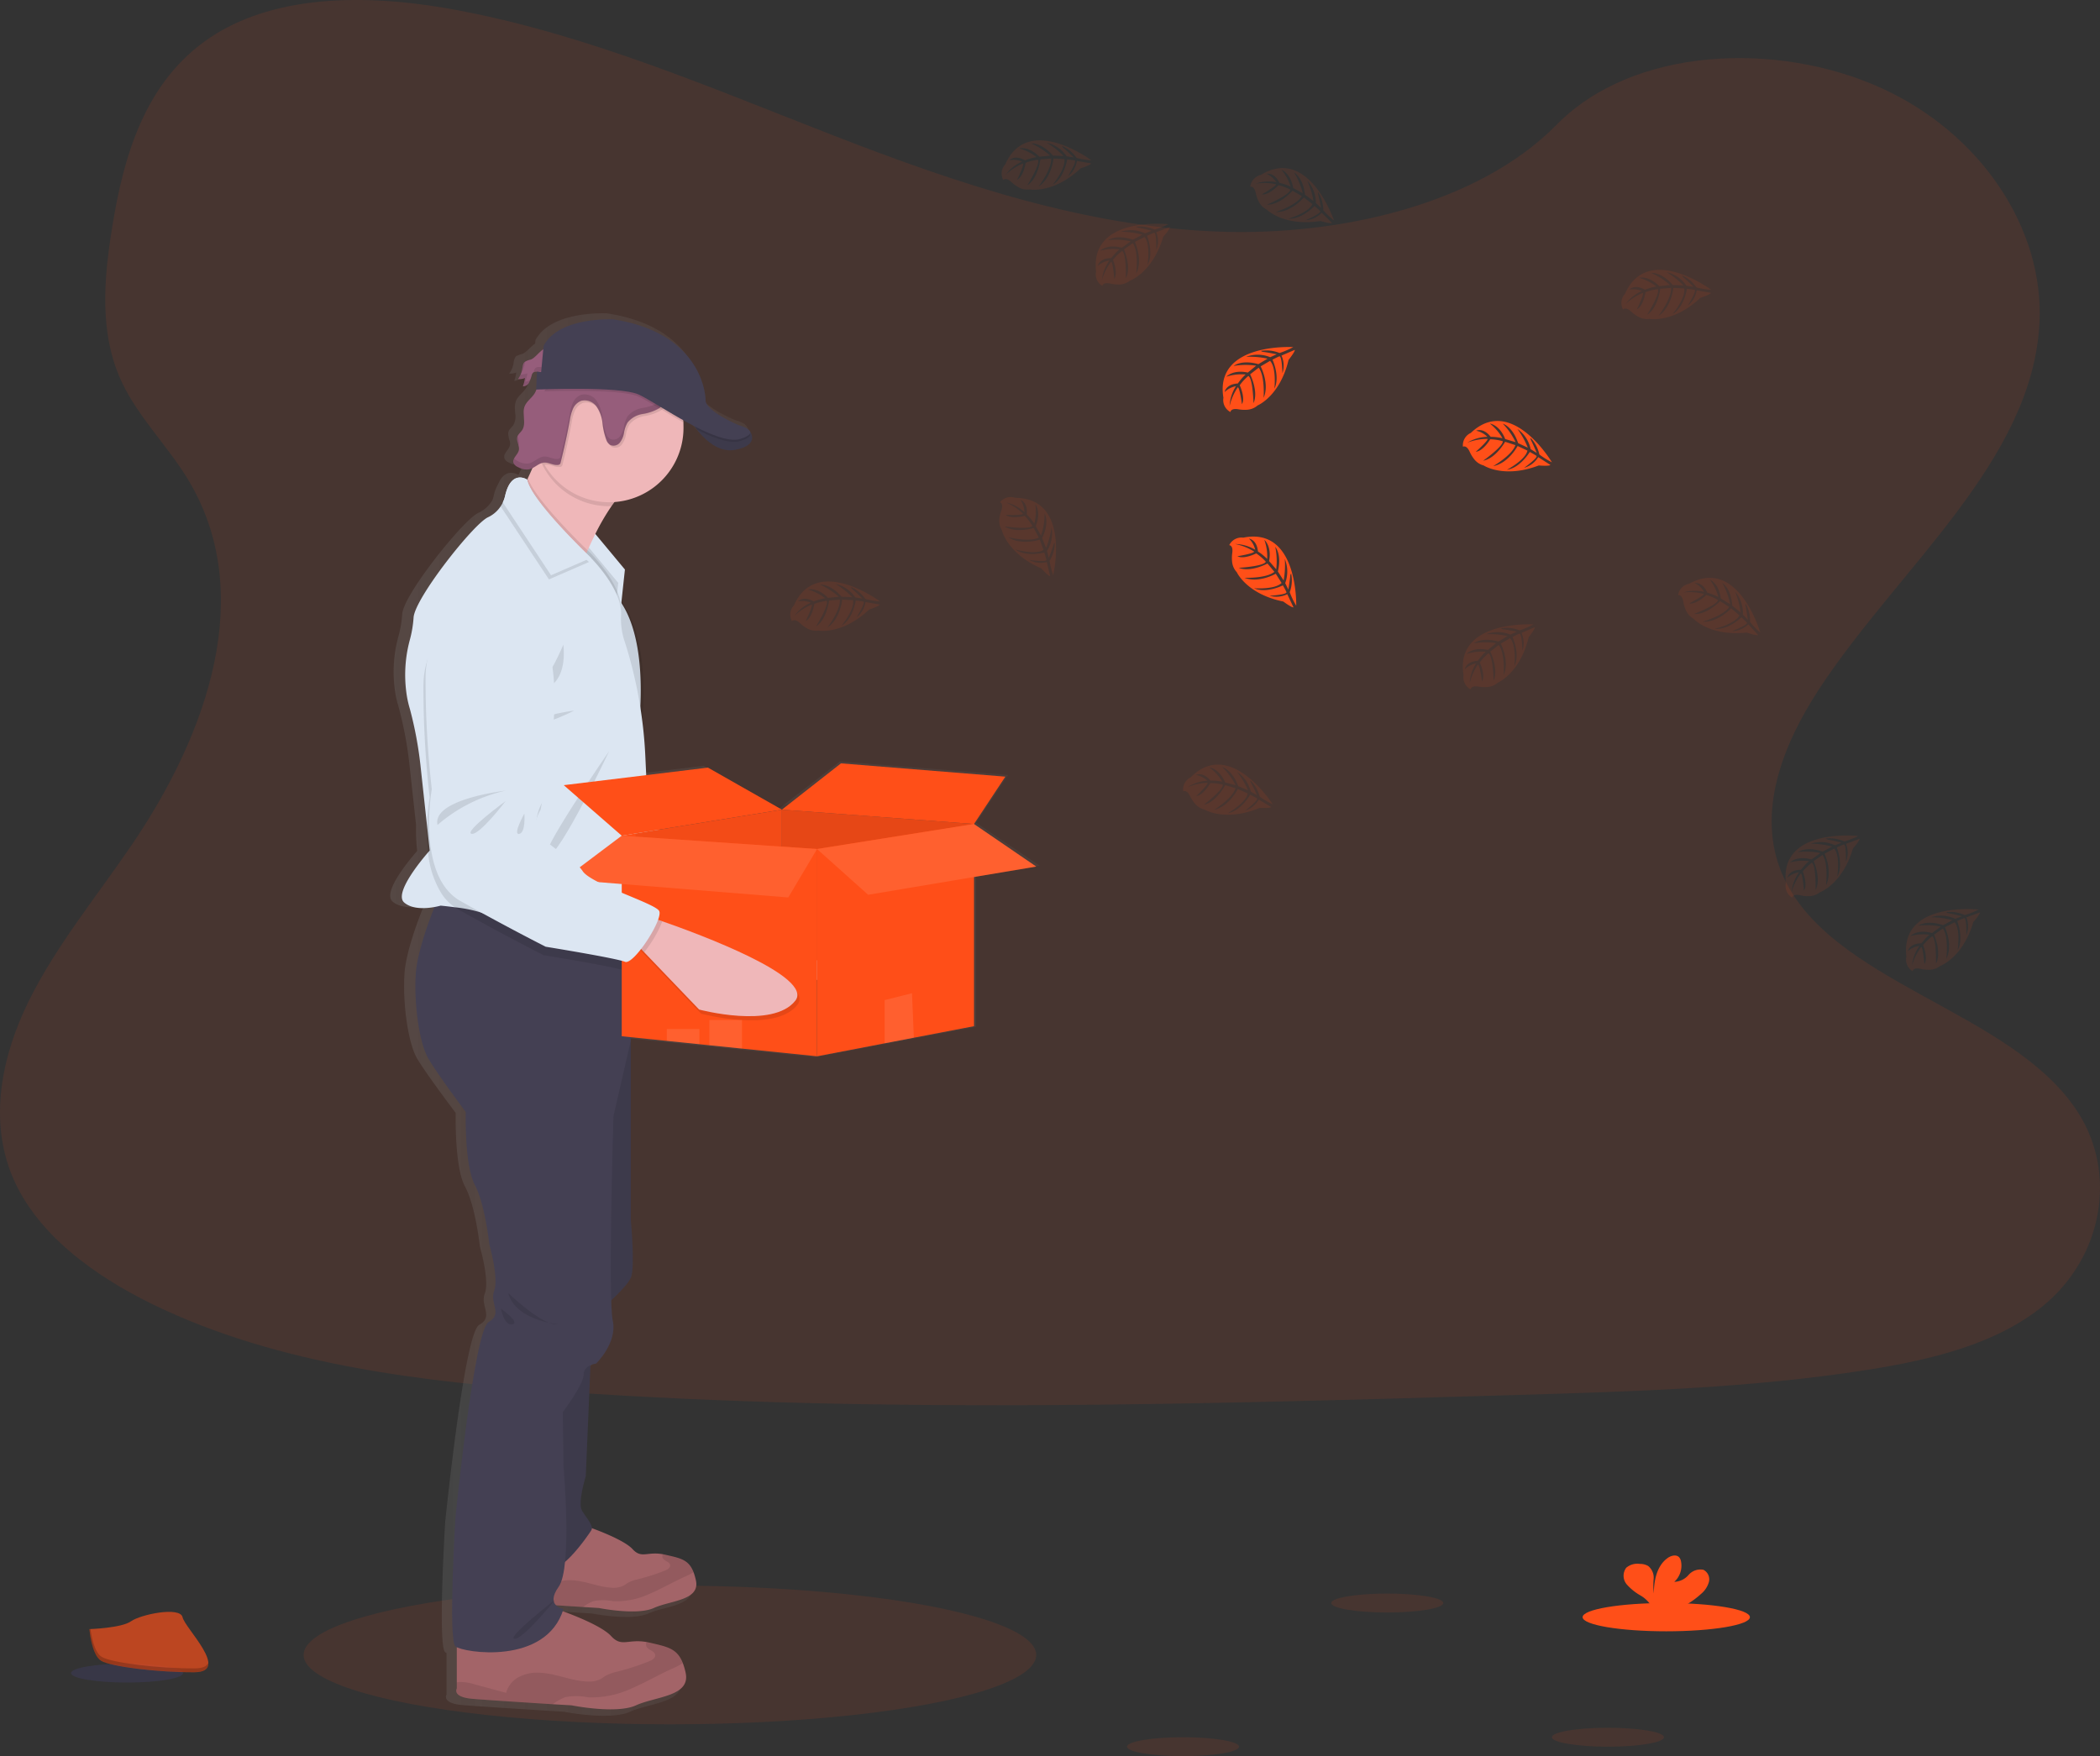 <svg xmlns="http://www.w3.org/2000/svg" xmlns:xlink="http://www.w3.org/1999/xlink" width="314.767" height="263.292" viewBox="0 0 314.767 263.292">
  <rect x="0" y="0" width="314.767" height="263.292" fill="#333333" stroke="none"/>
  <defs>
    <linearGradient id="linear-gradient" y1="0.5" x2="1" y2="0.5" gradientUnits="objectBoundingBox">
      <stop offset="0" stop-color="gray" stop-opacity="0.251"/>
      <stop offset="0.54" stop-color="gray" stop-opacity="0.122"/>
      <stop offset="1" stop-color="gray" stop-opacity="0.102"/>
    </linearGradient>
  </defs>
  <g id="Group_15" data-name="Group 15" transform="translate(-835 -991.634)">
    <g id="Group_14" data-name="Group 14" transform="translate(825.004 1008.631)">
      <ellipse id="Ellipse_30" data-name="Ellipse 30" cx="54.906" cy="10.401" rx="54.906" ry="10.401" transform="translate(55.505 220.723)" fill="#ff4f18" opacity="0.1"/>
      <path id="Path_269" data-name="Path 269" d="M278.108,89.766c-20.179-.7-39.4-7.215-57.75-14.342s-36.529-15.022-56.225-18.8c-12.668-2.429-27.157-2.775-37.362,4.01-9.825,6.548-13,17.819-14.7,28.286-1.285,7.876-2.039,16.166,1.478,23.54,2.444,5.12,6.778,9.422,9.778,14.327,10.436,17.061,3.059,38.1-8.247,54.76-5.3,7.813-11.458,15.278-15.552,23.587S93.537,223,97.12,231.5c3.548,8.418,12.007,14.729,21.171,19.172,18.611,9.026,40.533,11.608,61.925,13.073,47.339,3.236,94.928,1.836,142.392.43,17.566-.518,35.207-1.044,52.487-3.76,9.6-1.509,19.5-3.9,26.471-9.684,8.842-7.336,11.034-19.758,5.107-28.956-9.94-15.434-37.415-19.266-44.371-35.825-3.823-9.117.1-19.269,5.662-27.721,11.923-18.137,31.906-34.048,32.956-54.776.723-14.236-8.883-28.495-23.737-35.232-15.568-7.062-37.159-6.173-48.639,5.516C316.711,85.756,295.927,90.386,278.108,89.766Z" transform="translate(-85.23 -72.03)" fill="#ff4f18" opacity="0.1"/>
      <path id="Path_270" data-name="Path 270" d="M415.449,233.964l-9.55-6.438h0l4.817-7.171-25.224-2.011-9.064,7.009-11.346-6.361-9.463,1.138-.112-2.494a70.394,70.394,0,0,0-.783-7.764c.041-.779.069-1.674.065-2.647,0-4.1-.555-9.535-2.993-13.158l.561-5.045-4.552-5.378a34.412,34.412,0,0,1,2.494-4.2c.156-.224.312-.443.48-.655a11.321,11.321,0,0,0,10.57-11.224,7.181,7.181,0,0,0-.031-.82,2.974,2.974,0,0,0-.034-.331c.577.312,1.16.624,1.743.935.109.156.234.312.371.5h0l.028.034.175.215.056.065c.062.075.128.147.193.221l.044.05c.165.184.34.371.527.555a.557.557,0,0,1,.062.059l.234.218.065.059c.2.178.412.349.624.511l.069.05.268.184.087.056c.1.062.209.128.312.187l.037.022c.122.065.246.128.371.187l.062.025q.159.069.312.131l.1.034c.109.037.215.072.327.1l.069.019c.137.034.274.062.415.084h.016a3.4,3.4,0,0,0,.4.041h.09a3.427,3.427,0,0,0,.359,0h.078a3.69,3.69,0,0,0,.446-.053,4.92,4.92,0,0,0,1.964-.7,1.715,1.715,0,0,0,.4-.371,1.47,1.47,0,0,0-.062-1.712h0c-.243-.58-1.821-.988-1.821-.988s-4.989-2.083-4.989-3.742-1.247-10.264-14.121-12.232c0,0-8.375-.471-10.729,4.013l-.05.524c-.692.433-1.266,1.3-1.949,1.559a3.183,3.183,0,0,0-.845.312v-.059h0a.8.8,0,0,0-.19.246,2.494,2.494,0,0,0-.259.935,3.522,3.522,0,0,1-.408,1.132,2.516,2.516,0,0,1-.187.287h0l-.053.084a2.276,2.276,0,0,0,1.06-.171,5.279,5.279,0,0,1-.312,1.247,1.035,1.035,0,0,0,.96-.574v-.025l.041-.056a2.631,2.631,0,0,0,.193-.452l-.034.037c.062-.2.118-.408.187-.608a.955.955,0,0,1,.153-.312.755.755,0,0,1,.645-.215l-.128,2.7h.056a3.69,3.69,0,0,1-.274.567c-.443.717-1.247,1.207-1.543,1.992a2.931,2.931,0,0,0-.143,1.179c0,.234.028.471.047.7v-.019a2.63,2.63,0,0,1-.281,1.718c-.231.343-.6.6-.73.992a.967.967,0,0,0-.047.337,3.783,3.783,0,0,0,.212,1,.043.043,0,0,0,0-.019,1.521,1.521,0,0,1,.053.736c-.14.624-.9,1.144-.861,1.74a.67.67,0,0,0,.034.231,1.263,1.263,0,0,0,.7.624,2.744,2.744,0,0,0,1.584.349,2.083,2.083,0,0,0,.592-.2c-.218.5-.443,1-.67,1.469-.034.075-.072.15-.109.224,0,0-1.927-1.288-3.021,1.338a5.825,5.825,0,0,0-.677,1.759,4.189,4.189,0,0,1-.231.723,4.655,4.655,0,0,1-2.083,1.871c-2.232,1.023-11.249,12.269-11.408,15.181a16.989,16.989,0,0,1-.574,3.361,20,20,0,0,0-.536,7.948,15.207,15.207,0,0,0,.552,2.535,56.792,56.792,0,0,1,1.6,8.337l1.035,9.422a26.817,26.817,0,0,0,.168,3.894c-1.057,1.207-5.3,6.236-3.679,7.6,1.247,1.079,3.43.9,4.655.68-1.032,2.554-2.656,6.993-2.872,10.043-.312,4.512.533,10.489,1.871,12.783s5.8,8.181,5.8,8.181-.209,8.075,1.384,11.009,2.236,9.02,2.236,9.02,1.487,5.138.742,7.028,1.381,3.461-.851,4.717-5.088,29.577-5.088,29.577-1.151,18.561,0,19.506a1.173,1.173,0,0,0,.2.115v6.236s-.8,1.31,2.448,1.575c2.223.178,8.524.58,12.263.814l2.9.181s6.859,1.366,9.89,0,8.4-1.334,7.6-4.942a10.268,10.268,0,0,0-.424-1.444c-.876-2.239-2.363-2.494-5.1-3.118-.159-.034-.312-.065-.452-.09-2.887-.5-3.835.842-5.453-.907-1.406-1.512-5.884-3.205-7.408-3.742.037-.112.084-.221.122-.337a2.283,2.283,0,0,1-1.157-.564l4.131.262,2.46.153s5.831,1.163,8.418,0,7.14-1.132,6.46-4.2a8.793,8.793,0,0,0-.359-1.228c-.745-1.9-2.011-2.111-4.34-2.638-.134-.028-.259-.056-.384-.078-2.454-.427-3.258.714-4.633-.77-1.179-1.266-4.9-2.685-6.236-3.168,0-.692-.935-1.677-1.525-2.666-.692-1.154.586-5.191.586-5.191l.73-16.753a3.237,3.237,0,0,1,.873-.249s3.3-3.149,2.554-6.5a21.561,21.561,0,0,1-.237-3.065,15.749,15.749,0,0,0,3-3.411c.692-1.493,0-8.73,0-8.73V259.777l5.519.558,5.007.514,1.525.156,5.007.505,11.508,1.163,10.37-1.964,4.487-.848,9.226-1.746V235.542Zm-75.955-74.8-.642-.069C339.064,159.1,339.288,159.144,339.494,159.162Z" transform="translate(-249.607 -121.175)" fill="url(#linear-gradient)"/>
      <path id="Path_271" data-name="Path 271" d="M505.183,438.846c-3.118,4.462-14.327,2.1-14.327,2.1l-8.686-8.128-1.169-1.1,1.961-4.166s.624.171,1.693.477C490.27,429.658,507.814,435.1,505.183,438.846Z" transform="translate(-360.723 -311.399)" fill="#efb7b9"/>
      <path id="Path_272" data-name="Path 272" d="M484.648,428.027a18.29,18.29,0,0,1-2.479,4.789l-1.169-1.1,1.961-4.166S483.591,427.721,484.648,428.027Z" transform="translate(-360.723 -311.399)" opacity="0.1"/>
      <path id="Path_273" data-name="Path 273" d="M380.313,278.131s-8.007,3.551-7.614,12.272a143.779,143.779,0,0,0,1.833,16.762s-1.637,13.123,5.179,16.506,13.123,6.164,13.123,6.164,10.663,1.147,11.988,1.621,5.466-6.772,4.7-7.9-10.551-3.5-11.8-5.378a10.411,10.411,0,0,0-4.131-3.046s-2.978-1.8-3.18-3.43a7.4,7.4,0,0,1,.783-3.554c.2-.714.7-7.608.7-7.608S395.263,276,380.313,278.131Z" transform="translate(-286.18 -208.477)" fill="#dce6f2"/>
      <path id="Path_274" data-name="Path 274" d="M392.041,370.39s-10.984,1.84-9.921,5.684A23.287,23.287,0,0,1,392.041,370.39Z" transform="translate(-292.623 -272.061)" opacity="0.1"/>
      <path id="Path_275" data-name="Path 275" d="M403.309,375.38s-6.039,4.929-4.858,5.182S403.309,375.38,403.309,375.38Z" transform="translate(-303.807 -275.495)" opacity="0.1"/>
      <path id="Path_276" data-name="Path 276" d="M421.59,380.89s-1.618,3.314-.624,3.09S421.59,380.89,421.59,380.89Z" transform="translate(-319.185 -279.287)" opacity="0.1"/>
      <path id="Path_277" data-name="Path 277" d="M411.4,326.228l-.667-.19a1.906,1.906,0,0,0,.087-1.363c-.764-1.129-10.545-3.492-11.789-5.378a10.356,10.356,0,0,0-4.131-3.046s-2.978-1.8-3.18-3.43a7.4,7.4,0,0,1,.783-3.554c.2-.714.7-7.611.7-7.611s3.352-24.535-11.6-22.405c0,0-8.007,3.554-7.617,12.275a143.388,143.388,0,0,0,1.836,16.762s-1.637,13.123,5.179,16.506,13.123,6.164,13.123,6.164,10.66,1.144,11.988,1.621c.5.181,1.409-.751,2.3-2.033l.505.471,8.686,8.125s11.209,2.366,14.327-2.1C434.568,333.294,417.026,327.856,411.4,326.228Z" transform="translate(-287.068 -209.248)" opacity="0.1"/>
      <path id="Path_278" data-name="Path 278" d="M378.227,169.482a2.65,2.65,0,0,0-.864.334c-.312.259-.312.7-.39,1.088a3.579,3.579,0,0,1-.624,1.49,2.242,2.242,0,0,0,1.038-.171,5.344,5.344,0,0,1-.312,1.247,1.01,1.01,0,0,0,.935-.571,6.007,6.007,0,0,0,.39-1.094.9.9,0,0,1,.15-.312c.287-.34.82-.187,1.263-.143a2.073,2.073,0,0,0,1.9-.91c.471-.714.5-2.541-.624-2.734C379.914,167.511,379.184,169.126,378.227,169.482Z" transform="translate(-288.702 -132.56)" fill="#965d7b"/>
      <g id="Group_12" data-name="Group 12" transform="translate(87.695 37.174)" opacity="0.1">
        <path id="Path_279" data-name="Path 279" d="M378.413,174.715c.028-.153.047-.312.081-.465h0a1.829,1.829,0,0,0-.39,1.088,3.429,3.429,0,0,1-.184.658A3.573,3.573,0,0,0,378.413,174.715Z" transform="translate(-377.477 -174.25)"/>
        <path id="Path_280" data-name="Path 280" d="M377.535,181.247a5.184,5.184,0,0,0,.312-1.247,2.232,2.232,0,0,1-.988.171,3.606,3.606,0,0,1-.359.624,2.22,2.22,0,0,0,1.035-.168,5.186,5.186,0,0,1-.312,1.247,1.013,1.013,0,0,0,.935-.571,2.328,2.328,0,0,0,.187-.446A.935.935,0,0,1,377.535,181.247Z" transform="translate(-376.5 -178.207)"/>
        <path id="Path_281" data-name="Path 281" d="M385.31,175.514c-.443-.044-.979-.2-1.266.143a.964.964,0,0,0-.15.312c-.028.081-.053.165-.075.249.3-.234.776-.109,1.179-.069a2.083,2.083,0,0,0,1.9-.91,1.728,1.728,0,0,0,.209-.49A2.077,2.077,0,0,1,385.31,175.514Z" transform="translate(-381.538 -174.594)"/>
      </g>
      <path id="Path_282" data-name="Path 282" d="M313.682,201l4.755,5.718-.62,5.771-5.746-9Z" transform="translate(-214.772 -138.328)" fill="#dce6f2"/>
      <path id="Path_283" data-name="Path 283" d="M318.434,206.718l-.583,5.428-.037.343-5.185-8.119-.558-.876.162-.253L313.679,201l.321.387Z" transform="translate(-215.772 -136.328)" opacity="0.1"/>
      <path id="Path_284" data-name="Path 284" d="M392.156,212.653c-1.609.461-3.146,2.045-4.484,3.969a33.872,33.872,0,0,0-2.419,4.159c-.44.879-.826,1.724-1.147,2.46l-.224.524c-.543,1.281-.845,2.139-.845,2.139s-12.316-9.26-10.367-9.884c.655-.209,1.515-1.612,2.366-3.38l.106-.224c.539-1.135,1.069-2.4,1.54-3.592.963-2.448,1.677-4.574,1.677-4.574S397.066,211.25,392.156,212.653Z" transform="translate(-286.025 -157.722)" fill="#efb7b9"/>
      <path id="Path_285" data-name="Path 285" d="M459.26,202.58s2.844,5.145,6.663,4.443,2.248-2.762,2.248-2.762Z" transform="translate(-345.761 -156.573)" fill="#444053"/>
      <path id="Path_286" data-name="Path 286" d="M391.034,746.931c-2.519,1.151-8.216,0-8.216,0l-2.4-.15c-3.118-.2-8.337-.536-10.183-.686-2.694-.221-2.033-1.325-2.033-1.325V738.1l13.07-3.311s5.166,1.768,6.582,3.311c1.344,1.472,2.13.34,4.527.764.118.022.243.047.374.078,2.276.521,3.511.727,4.24,2.613a8.763,8.763,0,0,1,.352,1.216C398.022,745.809,393.551,745.787,391.034,746.931Z" transform="translate(-283.045 -522.844)" fill="#a36468"/>
      <path id="Path_287" data-name="Path 287" d="M397,750.551a9.77,9.77,0,0,1-1.472.755c-1.715.783-3.346,1.737-5.079,2.476a11.88,11.88,0,0,1-5.478,1.126,8.169,8.169,0,0,0-2.925-.031,6.756,6.756,0,0,0-1.624.9c-3.118-.2-8.337-.536-10.183-.686-2.694-.221-2.033-1.325-2.033-1.325v-.779c.1,0,.206-.028.331-.037a5.887,5.887,0,0,1,1.9.284c1.353.368,2.7.73,4.053,1.091a3.2,3.2,0,0,1,1.559-1.989,4.969,4.969,0,0,1,2.513-.577c2.1.028,4.084,1.023,6.18,1.122a3.4,3.4,0,0,0,1.712-.287c.287-.143.539-.352.82-.511a5.982,5.982,0,0,1,1.412-.477,31.11,31.11,0,0,0,4.038-1.3c.374-.147.811-.412.761-.811-.065-.53-.9-.592-1.116-1.079a.624.624,0,0,1,.025-.552c.118.022.243.047.374.078C395.032,748.459,396.266,748.664,397,750.551Z" transform="translate(-283.045 -531.839)" opacity="0.1"/>
      <path id="Path_288" data-name="Path 288" d="M373.574,788.989c-2.962,1.353-9.666,0-9.666,0l-2.822-.165c-3.654-.234-9.809-.624-11.982-.807-3.171-.262-2.391-1.559-2.391-1.559V778.6l15.381-3.9s6.08,2.08,7.745,3.9c1.581,1.73,2.494.4,5.329.9.14.025.287.056.44.09,2.678.624,4.131.857,4.989,3.077a10.009,10.009,0,0,1,.415,1.431C381.783,787.667,376.536,787.639,373.574,788.989Z" transform="translate(-268.247 -550.311)" fill="#a36468"/>
      <path id="Path_289" data-name="Path 289" d="M380.589,793.282a11.61,11.61,0,0,1-1.73.889c-2.017.92-3.938,2.042-5.977,2.912a14.012,14.012,0,0,1-6.448,1.325,9.407,9.407,0,0,0-3.43-.037,7.948,7.948,0,0,0-1.918,1.073c-3.654-.234-9.809-.624-11.982-.808-3.171-.262-2.391-1.559-2.391-1.559v-.917a3.9,3.9,0,0,1,.39-.044,6.841,6.841,0,0,1,2.239.334l4.767,1.285a3.773,3.773,0,0,1,1.849-2.341,5.818,5.818,0,0,1,2.959-.68c2.469.034,4.8,1.2,7.271,1.322a4.025,4.025,0,0,0,2.008-.334c.34-.172.624-.418.967-.6a6.78,6.78,0,0,1,1.662-.561A37.321,37.321,0,0,0,375.551,793c.44-.175.954-.486.895-.954-.078-.624-1.057-.7-1.316-1.272a.751.751,0,0,1,.031-.649c.14.025.287.056.44.09C378.279,790.819,379.732,791.062,380.589,793.282Z" transform="translate(-268.247 -560.93)" opacity="0.1"/>
      <path id="Path_290" data-name="Path 290" d="M389,647.54l-.832,19.59s-1.247,4-.571,5.145,1.818,2.285,1.4,2.962-5.4,7.991-7.015,5.185-3.2-14.966-3.2-14.966l1.487-15.019Z" transform="translate(-290.374 -462.798)" fill="#444053"/>
      <path id="Path_291" data-name="Path 291" d="M412.807,491l2.313,3.093v26.9s.677,7.171,0,8.652-4.106,4.443-4.106,4.443l-2.884-14.81.624-15.668Z" transform="translate(-310.573 -355.066)" fill="#444053"/>
      <path id="Path_292" data-name="Path 292" d="M389,647.54l-.832,19.59s-1.247,4-.571,5.145,1.818,2.285,1.4,2.962-5.4,7.991-7.015,5.185-3.2-14.966-3.2-14.966l1.487-15.019Z" transform="translate(-290.374 -462.798)" opacity="0.1"/>
      <path id="Path_293" data-name="Path 293" d="M412.807,491l2.313,3.093v26.9s.677,7.171,0,8.652-4.106,4.443-4.106,4.443l-2.884-14.81.624-15.668Z" transform="translate(-310.573 -355.066)" opacity="0.1"/>
      <path id="Path_294" data-name="Path 294" d="M359.286,437.683v14.551l-2.6,11.327s-.833,27.335-.106,30.658-2.494,6.445-2.494,6.445-1.871.209-1.871,1.662-3.118,5.612-3.118,5.612l.1,8.107s1.353,15.175-.726,18.084.726,3.327.726,3.327c-2.6,8.521-15.069,6.548-16.194,5.612s0-19.331,0-19.331,2.787-28.061,4.97-29.308.106-2.806.833-4.677-.727-6.962-.727-6.962-.624-6.03-2.183-8.939-1.353-10.913-1.353-10.913-4.365-5.821-5.662-8.107-2.133-8.209-1.821-12.681c.212-3.021,1.8-7.421,2.806-9.952.483-1.213.833-2,.833-2l.3.078,17.03,4.459Z" transform="translate(-254.739 -313.223)" fill="#444053"/>
      <path id="Path_295" data-name="Path 295" d="M401.467,212.6c-1.609.461-3.146,2.045-4.484,3.969h-.349a11.137,11.137,0,0,1-9.666-5.59,10.97,10.97,0,0,1-.979-2.229c.963-2.448,1.677-4.574,1.677-4.574S406.378,211.2,401.467,212.6Z" transform="translate(-295.336 -157.674)" opacity="0.1"/>
      <path id="Path_296" data-name="Path 296" d="M406.673,181.578a11.147,11.147,0,1,1-20.853-5.463,10.889,10.889,0,0,1,1.179-1.7,11.279,11.279,0,0,1,2.563-2.251,11.147,11.147,0,0,1,17.1,8.6C406.664,181.035,406.673,181.307,406.673,181.578Z" transform="translate(-294.228 -134.442)" fill="#efb7b9"/>
      <path id="Path_297" data-name="Path 297" d="M389.1,249.565l-.037.343-5.185-8.107c-.543,1.281-.845,2.139-.845,2.139s-12.316-9.273-10.367-9.9c.655-.209,1.515-1.612,2.366-3.38l.106-.224c.9,2.694,6.158,8.079,8.344,10.236.253.249.461.455.624.6l.334.312.175.175C385.411,242.587,388.766,246.2,389.1,249.565Z" transform="translate(-286.025 -175.746)" opacity="0.1"/>
      <path id="Path_298" data-name="Path 298" d="M357.211,276.872l-.567,18.262-.1,3.252s-6.722-.624-13-1.31c-5.051-.552-9.812-1.147-10.545-1.5a19.846,19.846,0,0,0-4.521-.995c-1.222-.165-2.183-.253-2.183-.253s-.359.106-.91.206c-1.2.218-3.317.4-4.549-.673-1.575-1.369,2.563-6.342,3.595-7.536l.228-.259-.39-3.6-1.013-9.338a56.975,56.975,0,0,0-1.559-8.262,15.241,15.241,0,0,1-.539-2.51,20.1,20.1,0,0,1,.524-7.876,17.175,17.175,0,0,0,.561-3.333c.156-2.884,8.964-14.031,11.147-15.044a4.627,4.627,0,0,0,2.232-2.226,4.252,4.252,0,0,0,.34-.97c.935-4.053,3.3-2.444,3.3-2.444.571,3.171,9.4,11.564,9.4,11.564l.175.175c.876.9,4.78,5.113,4.5,8.711a10.561,10.561,0,0,0,.589,3.941,66.646,66.646,0,0,1,3.071,17.46Z" transform="translate(-250.256 -175.546)" fill="#dce6f2"/>
      <path id="Path_299" data-name="Path 299" d="M389.092,310.45s-2.183,5.3-3.819,6.158S389.872,318.416,389.092,310.45Z" transform="translate(-294.653 -230.81)" opacity="0.1"/>
      <path id="Path_300" data-name="Path 300" d="M392.369,342.2s-4.989.624-4.989,1.559S392.369,342.2,392.369,342.2Z" transform="translate(-296.293 -252.661)" opacity="0.1"/>
      <path id="Path_301" data-name="Path 301" d="M399.119,361.7s-7.249,15.434-9.276,15.9S399.119,361.7,399.119,361.7Z" transform="translate(-297.821 -266.081)" opacity="0.1"/>
      <path id="Path_302" data-name="Path 302" d="M381.232,244.153l-6,2.607L368,235.829a4.253,4.253,0,0,0,.34-.97c.935-4.053,3.3-2.444,3.3-2.444.571,3.171,9.4,11.564,9.4,11.564Z" transform="translate(-282.956 -176.888)" opacity="0.1"/>
      <path id="Path_303" data-name="Path 303" d="M382.232,242.153l-6,2.607L369,233.829a4.253,4.253,0,0,0,.34-.97c.935-4.053,3.3-2.444,3.3-2.444.571,3.171,9.4,11.564,9.4,11.564Z" transform="translate(-283.644 -175.512)" fill="#dce6f2"/>
      <path id="Path_304" data-name="Path 304" d="M363.694,340.836s-6.722-.624-13-1.31l11.256,2.946v3.43c-.493.446-.92.677-1.2.558-1.3-.546-11.882-2.26-11.882-2.26s-6.148-3.118-12.783-6.859a5.129,5.129,0,0,1-.468-.293,7.371,7.371,0,0,1-1.964-1.967,13.963,13.963,0,0,1-2.083-6.289,27.191,27.191,0,0,1-.162-3.86,31.649,31.649,0,0,1,.4-4.362,143.434,143.434,0,0,1-.935-16.837c.078-8.73,8.262-11.848,8.262-11.848,15.044-1.325,10.38,22.995,10.38,22.995s-.87,6.859-1.107,7.561a7.4,7.4,0,0,0-.973,3.508c.115,1.637,2.99,3.595,2.99,3.595a10.5,10.5,0,0,1,3.963,3.264c.842,1.437,6.311,3.386,9.4,4.777Z" transform="translate(-257.407 -217.997)" opacity="0.1"/>
      <path id="Path_305" data-name="Path 305" d="M405.5,171.454a3.529,3.529,0,0,1-.312,1.49,9.208,9.208,0,0,1-.555,1.11,5.113,5.113,0,0,1-1.366,1.7,6.986,6.986,0,0,1-2.494.867,3.61,3.61,0,0,0-2.254,1.278,4.471,4.471,0,0,0-.527,1.528,3.286,3.286,0,0,1-.624,1.478,1.225,1.225,0,0,1-1.459.349,1.475,1.475,0,0,1-.564-.726,10.418,10.418,0,0,1-.589-2.554,5.432,5.432,0,0,0-.876-2.448,2.192,2.192,0,0,0-2.3-.882,2.217,2.217,0,0,0-1.247,1.21,6.935,6.935,0,0,0-.471,1.721q-.58,3.174-1.369,6.311a.579.579,0,0,1-.1.237.449.449,0,0,1-.312.131c-.7.094-1.369-.4-2.073-.343a1.193,1.193,0,0,0-.215.034,11.14,11.14,0,0,1,1.126-12.721l.056-.016a3.361,3.361,0,0,0,1.247-.786,13.168,13.168,0,0,0,1.247-1.444l.249-.312a14.22,14.22,0,0,1,2.432-2.31,2.494,2.494,0,0,1,.829-.449,2.456,2.456,0,0,1,.786-.025,19.82,19.82,0,0,0,3.246.122,20.819,20.819,0,0,1,2.279-.231c1.974.056,3.657,1.45,4.9,2.978A4.612,4.612,0,0,1,405.5,171.454Z" transform="translate(-294.18 -131.24)" opacity="0.1"/>
      <path id="Path_306" data-name="Path 306" d="M377.229,172.542c-.433.711-1.216,1.194-1.509,1.974-.43,1.132.3,2.541-.371,3.551-.221.34-.586.592-.711.982-.212.658.368,1.359.218,2.036s-1.041,1.247-.8,1.908a1.247,1.247,0,0,0,.686.624,2.681,2.681,0,0,0,1.559.346c.851-.14,1.484-.976,2.348-1.038.7-.05,1.372.437,2.07.346a.468.468,0,0,0,.312-.134.539.539,0,0,0,.1-.237q.786-3.134,1.372-6.311a6.8,6.8,0,0,1,.468-1.721,2.236,2.236,0,0,1,1.247-1.21,2.2,2.2,0,0,1,2.3.882,5.4,5.4,0,0,1,.879,2.448,10.558,10.558,0,0,0,.586,2.554,1.491,1.491,0,0,0,.567.73,1.221,1.221,0,0,0,1.456-.349,3.252,3.252,0,0,0,.624-1.481,4.452,4.452,0,0,1,.527-1.525,3.618,3.618,0,0,1,2.254-1.278,7.054,7.054,0,0,0,2.494-.87,5.131,5.131,0,0,0,1.366-1.693,4.984,4.984,0,0,0,.854-2.6,4.779,4.779,0,0,0-1.278-2.7c-1.247-1.528-2.934-2.921-4.908-2.974a19.392,19.392,0,0,0-2.279.231,19.51,19.51,0,0,1-3.246-.125,2.55,2.55,0,0,0-.786.028,2.351,2.351,0,0,0-.826.449,14.227,14.227,0,0,0-2.435,2.307,17.872,17.872,0,0,1-1.5,1.746,3.383,3.383,0,0,1-1.247.789c-.312.087-.624.025-.92.122C377.778,170.637,377.656,171.837,377.229,172.542Z" transform="translate(-287.093 -130.572)" fill="#965d7b"/>
      <path id="Path_307" data-name="Path 307" d="M465.923,207.02c-2.494.458-4.562-1.559-5.706-3.031a12.228,12.228,0,0,1-.957-1.409l8.562,1.615.346.065S469.742,206.322,465.923,207.02Z" transform="translate(-345.761 -156.573)" opacity="0.1"/>
      <g id="Group_13" data-name="Group 13" transform="translate(86.904 39.59)" opacity="0.1">
        <path id="Path_308" data-name="Path 308" d="M376.134,211.527a2.6,2.6,0,0,0-.181-1.2c0,.031-.028.062-.037.094a2.32,2.32,0,0,0,.162,1.285A.935.935,0,0,0,376.134,211.527Z" transform="translate(-375.274 -201.497)"/>
        <path id="Path_309" data-name="Path 309" d="M379.058,197.8a6.928,6.928,0,0,0,.025,1.294A6.949,6.949,0,0,0,379.058,197.8Z" transform="translate(-377.456 -192.874)"/>
        <path id="Path_310" data-name="Path 310" d="M397.219,184.011a5.114,5.114,0,0,1-1.366,1.7,6.965,6.965,0,0,1-2.494.867,3.6,3.6,0,0,0-2.254,1.278,4.493,4.493,0,0,0-.527,1.528,3.265,3.265,0,0,1-.624,1.481,1.217,1.217,0,0,1-1.456.349,1.49,1.49,0,0,1-.567-.73,10.379,10.379,0,0,1-.586-2.554,5.387,5.387,0,0,0-.879-2.448,2.192,2.192,0,0,0-2.3-.882,2.226,2.226,0,0,0-1.247,1.21,6.8,6.8,0,0,0-.468,1.721q-.583,3.177-1.372,6.311a.539.539,0,0,1-.1.237.468.468,0,0,1-.312.134c-.7.09-1.369-.4-2.07-.346-.864.062-1.5.9-2.348,1.035a2.635,2.635,0,0,1-1.559-.346,1.668,1.668,0,0,1-.571-.405.842.842,0,0,0-.115.726,1.216,1.216,0,0,0,.686.624,2.635,2.635,0,0,0,1.559.346c.851-.137,1.484-.973,2.348-1.035.7-.05,1.372.436,2.07.346a.468.468,0,0,0,.312-.134.539.539,0,0,0,.1-.237q.786-3.118,1.372-6.311a6.8,6.8,0,0,1,.468-1.721,2.226,2.226,0,0,1,1.247-1.21,2.194,2.194,0,0,1,2.3.882,5.4,5.4,0,0,1,.879,2.448,10.557,10.557,0,0,0,.586,2.554,1.49,1.49,0,0,0,.567.73,1.221,1.221,0,0,0,1.456-.349,3.264,3.264,0,0,0,.624-1.481,4.493,4.493,0,0,1,.527-1.528,3.632,3.632,0,0,1,2.254-1.278,7.112,7.112,0,0,0,2.494-.867,5.114,5.114,0,0,0,1.366-1.7,4.965,4.965,0,0,0,.854-2.6,3.361,3.361,0,0,0-.037-.355,6.127,6.127,0,0,1-.817,2.011Z" transform="translate(-373.964 -182)"/>
      </g>
      <path id="Path_311" data-name="Path 311" d="M408.413,176.143a11.015,11.015,0,0,1,1.387,4.63c-2.778-1.559-5.391-3.271-6.71-3.866-2.3-1.038-10.891-.882-14.121-.786a10.89,10.89,0,0,1,1.179-1.7,11.28,11.28,0,0,1,2.572-2.251,11.153,11.153,0,0,1,15.708,3.969Z" transform="translate(-297.387 -134.448)" opacity="0.1"/>
      <path id="Path_312" data-name="Path 312" d="M466.7,205.7c-1.5.461-3.947-.43-6.485-1.709a12.228,12.228,0,0,1-.957-1.409l8.562,1.615C468.389,204.582,468.533,205.134,466.7,205.7Z" transform="translate(-345.761 -156.573)" opacity="0.1"/>
      <path id="Path_313" data-name="Path 313" d="M396.645,154.049s-8.185-.468-10.486,3.975l-.371,3.938-.624-.069-.125,2.678s12.509-.546,15.356.739,11.692,7.757,15.237,6.666-.312-2.1-.312-2.1-4.88-2.067-4.88-3.688S409.232,156,396.645,154.049Z" transform="translate(-294.683 -123.164)" fill="#444053"/>
      <path id="Path_314" data-name="Path 314" d="M371.63,622.28s5.223,5.067,7.483,4.677C379.113,626.957,372.721,626.411,371.63,622.28Z" transform="translate(-285.454 -445.414)" opacity="0.1"/>
      <path id="Path_315" data-name="Path 315" d="M368.13,629.81s.468,2.607,1.715,2.351S368.13,629.81,368.13,629.81Z" transform="translate(-283.045 -450.596)" opacity="0.1"/>
      <path id="Path_316" data-name="Path 316" d="M380.461,769.53s-7.414,5.768-6.164,5.924S380.461,769.53,380.461,769.53Z" transform="translate(-287.191 -546.753)" opacity="0.1"/>
      <path id="Path_317" data-name="Path 317" d="M330.96,338.707l24.008-3.907v22.73l-22.811-1.194Z" transform="translate(-227.772 -230.41)" fill="#ff4f18"/>
      <path id="Path_318" data-name="Path 318" d="M330.96,338.707l24.008-3.907v22.73l-22.811-1.194Z" transform="translate(-225.772 -231.41)" opacity="0.05"/>
      <path id="Path_319" data-name="Path 319" d="M407.96,334.8l28.791,2.154-1.593,19.78-27.2.8Z" transform="translate(-280.764 -230.41)" fill="#ff4f18"/>
      <path id="Path_320" data-name="Path 320" d="M407.96,334.8l28.791,2.154-1.593,19.78-27.2.8Z" transform="translate(-280.764 -230.41)" opacity="0.1"/>
      <path id="Path_321" data-name="Path 321" d="M416.812,312.55l-8.852,6.937,28.791,2.154,4.7-7.1Z" transform="translate(-280.764 -215.097)" fill="#ff4f18"/>
      <path id="Path_322" data-name="Path 322" d="M303.08,317.222l21.613-2.632,11.087,6.3L311.773,324.8Z" transform="translate(-208.585 -216.501)" fill="#ff4f18"/>
      <path id="Path_323" data-name="Path 323" d="M360.231,349.325V380.4l-11.246-1.154-4.892-.5-1.49-.156-4.889-.5-6.753-.692V347.33l24,1.634Z" transform="translate(-227.772 -239.033)" fill="#ff4f18"/>
      <path id="Path_324" data-name="Path 324" d="M448.368,341.71v30.306l-9.014,1.73-4.384.842-10.13,1.946V345.458Z" transform="translate(-292.381 -235.165)" fill="#ff4f18"/>
      <path id="Path_325" data-name="Path 325" d="M448.368,341.71v30.306l-9.014,1.73-4.384.842-10.13,1.946V345.458Z" transform="translate(-292.381 -235.165)" fill="#ff4f18" opacity="0.05"/>
      <path id="Path_326" data-name="Path 326" d="M303.08,353.871l8.693-6.541,29.271,2-4.309,7.259Z" transform="translate(-208.585 -239.033)" fill="#ff4f18"/>
      <path id="Path_327" data-name="Path 327" d="M303.08,353.871l8.693-6.541,29.271,2-4.309,7.259Z" transform="translate(-208.585 -239.033)" fill="#fff" opacity="0.1"/>
      <path id="Path_328" data-name="Path 328" d="M448.368,341.71l-23.528,3.748,7.658,6.859,25.2-4.228Z" transform="translate(-292.381 -235.165)" fill="#ff4f18"/>
      <path id="Path_329" data-name="Path 329" d="M448.368,341.71l-23.528,3.748,7.658,6.859,25.2-4.228Z" transform="translate(-292.381 -235.165)" fill="#fff" opacity="0.1"/>
      <path id="Path_330" data-name="Path 330" d="M461.714,429.739l-4.384.842v-6.476l4.106-1.035Z" transform="translate(-314.741 -291.158)" fill="#fff" opacity="0.1"/>
      <path id="Path_331" data-name="Path 331" d="M377.972,435.96v4.284l-4.892-.5V435.96Z" transform="translate(-256.76 -300.029)" fill="#fff" opacity="0.1"/>
      <path id="Path_332" data-name="Path 332" d="M357.509,440.29v2.279l-4.889-.5V440.29Z" transform="translate(-242.679 -303.009)" fill="#fff" opacity="0.1"/>
      <path id="Path_333" data-name="Path 333" d="M458.182,456.172c-3.352,4.287-14.42,1.325-14.42,1.325l-8.225-8.581-1.116-1.163L436.6,443.7s.624.206,1.665.567C443.78,446.194,461,452.564,458.182,456.172Z" transform="translate(-328.666 -322.514)" opacity="0.1"/>
      <path id="Path_334" data-name="Path 334" d="M457.182,454.172c-3.352,4.287-14.42,1.325-14.42,1.325l-8.225-8.581-1.116-1.163L435.6,441.7s.624.206,1.665.567C442.78,444.194,460,450.564,457.182,454.172Z" transform="translate(-327.978 -321.137)" fill="#efb7b9"/>
      <path id="Path_335" data-name="Path 335" d="M437.228,442.267a18.434,18.434,0,0,1-2.731,4.649l-1.116-1.163,2.183-4.053S436.189,441.906,437.228,442.267Z" transform="translate(-327.951 -321.137)" opacity="0.1"/>
      <path id="Path_336" data-name="Path 336" d="M340.141,287.882s-8.185,3.118-8.262,11.848a143.442,143.442,0,0,0,.935,16.837s-2.338,13.017,4.287,16.759,12.783,6.859,12.783,6.859,10.585,1.715,11.885,2.26,5.818-6.47,5.116-7.639-10.339-4.053-11.483-6a10.383,10.383,0,0,0-3.963-3.261s-2.875-1.961-2.99-3.6a7.366,7.366,0,0,1,.973-3.508c.24-.7,1.11-7.561,1.11-7.561S355.185,286.541,340.141,287.882Z" transform="translate(-258.096 -215.242)" fill="#dce6f2"/>
      <path id="Path_337" data-name="Path 337" d="M347.737,380.7s-11.069,1.247-10.211,5.145A23.286,23.286,0,0,1,347.737,380.7Z" transform="translate(-261.95 -279.157)" opacity="0.1"/>
      <path id="Path_338" data-name="Path 338" d="M358.747,385.7s-6.283,4.6-5.129,4.911S358.747,385.7,358.747,385.7Z" transform="translate(-272.96 -282.598)" opacity="0.1"/>
      <path id="Path_339" data-name="Path 339" d="M376.975,391.7s-1.793,3.224-.779,3.056S376.975,391.7,376.975,391.7Z" transform="translate(-288.382 -286.727)" opacity="0.1"/>
      <path id="Path_340" data-name="Path 340" d="M725.655,167.386s-11.848-.714-10.464,7.6a2.028,2.028,0,0,0,1.054,2.136s.022-.624,1.216-.408a5.459,5.459,0,0,0,1.288.062,2.672,2.672,0,0,0,1.578-.652h0s3.333-1.375,4.63-6.825c0,0,.96-1.191.935-1.5l-2,.857a3.587,3.587,0,0,1,.143,2.644s-.062-2.591-.449-2.532c-.078,0-1.038.5-1.038.5s1.175,2.513.287,4.343c0,0,.337-3.1-.655-4.162l-1.409.823s1.375,2.6.443,4.717c0,0,.24-3.252-.739-4.518l-1.278.995s1.294,2.563.505,4.321c0,0-.1-3.785-.783-4.072a7.713,7.713,0,0,0-1.285,1.391s.882,1.871.334,2.84c0,0-.337-2.522-.624-2.535a8.393,8.393,0,0,0-1.228,2.806,6.067,6.067,0,0,1,.957-2.975,3.34,3.34,0,0,0-1.7.882s.172-1.182,1.977-1.285a8.526,8.526,0,0,1,1.166-1.347,7.311,7.311,0,0,0-2.884.334s.957-1.113,3.215-.624l1.247-1.029a10.758,10.758,0,0,0-3.367.034s1.154-.985,3.707-.268l1.372-.82a12.317,12.317,0,0,0-3.215-.277,4.932,4.932,0,0,1,3.617.056l.982-.44s-1.478-.29-1.908-.337-.455-.165-.455-.165a5.1,5.1,0,0,1,2.772.312A12.234,12.234,0,0,0,725.655,167.386Z" transform="translate(-521.818 -132.342)" fill="#ff4f18"/>
      <path id="Path_341" data-name="Path 341" d="M841.115,300.726s-11.848-.714-10.464,7.6a2.028,2.028,0,0,0,1.054,2.136s.022-.624,1.219-.408a5.457,5.457,0,0,0,1.288.062,2.669,2.669,0,0,0,1.559-.649h0s3.336-1.378,4.633-6.828c0,0,.957-1.188.92-1.493l-2,.854a3.6,3.6,0,0,1,.146,2.644s-.065-2.591-.449-2.532c-.078,0-1.041.5-1.041.5s1.179,2.516.29,4.343c0,0,.337-3.1-.658-4.162l-1.394.814s1.375,2.6.443,4.717c0,0,.24-3.252-.739-4.518l-1.275,1s1.291,2.56.505,4.318c0,0-.1-3.785-.783-4.072a7.818,7.818,0,0,0-1.288,1.391s.885,1.871.337,2.84c0,0-.337-2.522-.624-2.535a8.393,8.393,0,0,0-1.229,2.806,6.086,6.086,0,0,1,.96-2.974,3.355,3.355,0,0,0-1.706.882s.175-1.182,1.98-1.285a7.785,7.785,0,0,1,1.166-1.347,7.31,7.31,0,0,0-2.884.334s.957-1.113,3.211-.608l1.247-1.029a10.761,10.761,0,0,0-3.367.034s1.154-.985,3.707-.268l1.372-.82a12.493,12.493,0,0,0-3.218-.277,4.942,4.942,0,0,1,3.62.056l.982-.44s-1.478-.29-1.911-.337-.455-.165-.455-.165a5.11,5.11,0,0,1,2.775.312A12.578,12.578,0,0,0,841.115,300.726Z" transform="translate(-601.279 -224.107)" fill="#ff4f18" opacity="0.1"/>
      <path id="Path_342" data-name="Path 342" d="M615.76,251.223s2.728-11.564-5.7-11.6a2.025,2.025,0,0,0-2.282.673s.6.128.193,1.269a5.554,5.554,0,0,0-.281,1.247,2.679,2.679,0,0,0,.371,1.662h0s.789,3.523,5.924,5.731c0,0,1.01,1.147,1.316,1.16l-.5-2.117a3.582,3.582,0,0,1-2.632-.312s2.566.377,2.569,0c0-.078-.312-1.11-.312-1.11s-2.678.73-4.331-.458c0,0,3,.861,4.215.065l-.561-1.534s-2.806.914-4.727-.368c0,0,3.165.792,4.58.044l-.764-1.428s-2.744.836-4.343-.24c0,0,3.741.543,4.147-.075a7.747,7.747,0,0,0-1.151-1.506s-1.983.555-2.856-.153c0,0,2.541.1,2.6-.171a8.406,8.406,0,0,0-2.566-1.693,6.111,6.111,0,0,1,2.772,1.453,3.364,3.364,0,0,0-.58-1.83s1.135.374.935,2.183a7.764,7.764,0,0,1,1.126,1.378,7.333,7.333,0,0,0,.162-2.9s.935,1.135.053,3.271l.8,1.419a10.347,10.347,0,0,0,.539-3.324s.776,1.3-.368,3.7l.577,1.493a12.485,12.485,0,0,0,.82-3.118,4.928,4.928,0,0,1-.673,3.558l.268,1.041s.536-1.406.655-1.824.24-.421.24-.421a5.108,5.108,0,0,1-.776,2.681A12.384,12.384,0,0,0,615.76,251.223Z" transform="translate(-447.901 -181.984)" fill="#ff4f18" opacity="0.1"/>
      <path id="Path_343" data-name="Path 343" d="M520.636,283.119s-9.516-7.118-12.918.592a2.029,2.029,0,0,0-.293,2.363s.355-.5,1.247.331a5.458,5.458,0,0,0,1.041.761,2.675,2.675,0,0,0,1.674.312h0s3.542.683,7.62-3.155c0,0,1.456-.468,1.593-.742l-2.148-.377a3.6,3.6,0,0,1-1.331,2.289s1.369-2.2,1.013-2.36c-.072-.034-1.144-.156-1.144-.156s-.4,2.75-2.145,3.788c0,0,1.986-2.4,1.74-3.838l-1.631-.087s-.277,2.928-2.223,4.187c0,0,1.986-2.585,1.871-4.181l-1.615.131s-.327,2.847-1.952,3.882c0,0,1.992-3.218,1.584-3.829a7.838,7.838,0,0,0-1.84.452s-.284,2.039-1.281,2.557c0,0,1.107-2.292.882-2.451a8.381,8.381,0,0,0-2.575,1.674,6.089,6.089,0,0,1,2.438-1.958,3.358,3.358,0,0,0-1.908-.2s.792-.892,2.357.016a7.872,7.872,0,0,1,1.715-.483,7.3,7.3,0,0,0-2.594-1.306s1.416-.405,3.021,1.247l1.618-.165a10.679,10.679,0,0,0-2.831-1.821s1.506-.19,3.243,1.811l1.6.072a12.447,12.447,0,0,0-2.532-2,4.93,4.93,0,0,1,2.99,2.036l1.063.171s-1.076-1.054-1.412-1.328-.29-.39-.29-.39a5.123,5.123,0,0,1,2.148,1.783A12.609,12.609,0,0,0,520.636,283.119Z" transform="translate(-378.724 -209.939)" fill="#ff4f18" opacity="0.1"/>
      <path id="Path_344" data-name="Path 344" d="M622.246,71.006s-9.516-7.121-12.918.592a2.029,2.029,0,0,0-.293,2.363s.355-.5,1.247.33a5.547,5.547,0,0,0,1.044.758,2.672,2.672,0,0,0,1.674.312h0s3.542.683,7.62-3.158c0,0,1.456-.465,1.59-.742l-2.148-.371a3.587,3.587,0,0,1-1.331,2.289s1.372-2.2,1.016-2.36c-.072-.034-1.144-.156-1.144-.156s-.412,2.756-2.158,3.788c0,0,1.983-2.4,1.74-3.838l-1.631-.087s-.281,2.928-2.223,4.184c0,0,1.986-2.585,1.871-4.181l-1.612.131s-.33,2.85-1.955,3.885c0,0,2-3.218,1.587-3.829a7.838,7.838,0,0,0-1.84.452s-.284,2.039-1.281,2.557c0,0,1.107-2.292.882-2.454a8.413,8.413,0,0,0-2.575,1.677,6.061,6.061,0,0,1,2.438-1.958,3.336,3.336,0,0,0-1.911-.2s.8-.892,2.36.016a7.7,7.7,0,0,1,1.715-.483,7.337,7.337,0,0,0-2.594-1.31s1.412-.4,3.018,1.247l1.618-.165a10.69,10.69,0,0,0-2.831-1.824s1.506-.187,3.246,1.815l1.6.069a12.318,12.318,0,0,0-2.535-2,4.932,4.932,0,0,1,2.993,2.036l1.06.171s-1.079-1.041-1.416-1.31-.29-.387-.29-.387a5.113,5.113,0,0,1,2.148,1.783A13.462,13.462,0,0,0,622.246,71.006Z" transform="translate(-448.653 -63.96)" fill="#ff4f18" opacity="0.1"/>
      <path id="Path_345" data-name="Path 345" d="M740.9,89.191s-3.8-11.259-10.978-6.834a2.049,2.049,0,0,0-1.581,1.78s.577-.212.832.973a5.614,5.614,0,0,0,.427,1.219,2.7,2.7,0,0,0,1.2,1.213h0s2.532,2.572,8.069,1.721c0,0,1.462.443,1.73.29l-1.559-1.531a3.586,3.586,0,0,1-2.395,1.129s2.379-1.035,2.183-1.369c-.041-.065-.854-.773-.854-.773s-1.889,2.036-3.916,1.9c0,0,3-.854,3.607-2.183l-1.291-.995s-1.889,2.251-4.206,2.183c0,0,3.118-1,3.907-2.385l-1.4-.808s-1.871,2.161-3.81,2.092c0,0,3.467-1.518,3.477-2.254a7.8,7.8,0,0,0-1.771-.67s-1.391,1.518-2.494,1.381c0,0,2.208-1.263,2.114-1.522a8.365,8.365,0,0,0-3.071-.078,6.077,6.077,0,0,1,3.118-.234,3.364,3.364,0,0,0-1.462-1.247s1.16-.284,1.936,1.35a7.852,7.852,0,0,1,1.684.574A7.327,7.327,0,0,0,733,81.567s1.394.471,1.774,2.75l1.428.779a10.523,10.523,0,0,0-1.3-3.118s1.35.7,1.643,3.333l1.278.963a12.4,12.4,0,0,0-.954-3.087,4.936,4.936,0,0,1,1.31,3.377l.776.742s-.287-1.478-.405-1.9-.022-.446-.022-.446a5.141,5.141,0,0,1,.758,2.688A12.423,12.423,0,0,0,740.9,89.191Z" transform="translate(-530.945 -73.125)" fill="#ff4f18" opacity="0.1"/>
      <path id="Path_346" data-name="Path 346" d="M664.945,108.164s-11.817-1.316-10.841,7.068a2.024,2.024,0,0,0,.935,2.183s.053-.624,1.247-.343a5.736,5.736,0,0,0,1.285.128,2.681,2.681,0,0,0,1.606-.571h0s3.4-1.207,4.989-6.585c0,0,1.016-1.138.995-1.447l-2.042.755a3.477,3.477,0,0,1,0,2.647s.065-2.591-.312-2.55c-.078,0-1.063.449-1.063.449s1.048,2.572.069,4.365c0,0,.493-3.08-.446-4.19l-1.45.748s1.247,2.666.2,4.736c0,0,.405-3.236-.508-4.549l-1.325.935s1.16,2.622.284,4.34c0,0,.09-3.785-.574-4.106a8.111,8.111,0,0,0-1.356,1.322s.789,1.9.193,2.853c0,0-.209-2.535-.483-2.56a8.385,8.385,0,0,0-1.372,2.75,6.07,6.07,0,0,1,1.11-2.925,3.355,3.355,0,0,0-1.746.8s.231-1.169,2.039-1.182c0,0,.982-1.219,1.247-1.285a7.33,7.33,0,0,0-2.9.187s1.013-1.066,3.24-.446l1.313-.963a10.112,10.112,0,0,0-3.377-.168s1.2-.935,3.717-.078l1.412-.751a12.415,12.415,0,0,0-3.2-.44,4.9,4.9,0,0,1,3.611.24l1-.39s-1.462-.365-1.893-.433-.446-.187-.446-.187a5.129,5.129,0,0,1,2.756.449A12.757,12.757,0,0,0,664.945,108.164Z" transform="translate(-479.815 -91.543)" fill="#ff4f18" opacity="0.1"/>
      <path id="Path_347" data-name="Path 347" d="M996.558,402.334s-11.811-1.316-10.835,7.059a2.024,2.024,0,0,0,.935,2.183s.053-.624,1.247-.346a5.392,5.392,0,0,0,1.285.128,2.659,2.659,0,0,0,1.606-.571h0s3.4-1.207,4.973-6.582c0,0,1.016-1.141.995-1.447l-2.042.751a3.486,3.486,0,0,1,0,2.65s.065-2.594-.312-2.55c-.078,0-1.063.446-1.063.446s1.048,2.572.069,4.365c0,0,.493-3.077-.446-4.19l-1.45.751s1.247,2.666.206,4.736c0,0,.4-3.236-.511-4.552l-1.325.935s1.16,2.622.284,4.337c0,0,.09-3.785-.574-4.1a8.235,8.235,0,0,0-1.356,1.322s.792,1.9.193,2.853c0,0-.209-2.535-.483-2.56a8.386,8.386,0,0,0-1.372,2.75,6.071,6.071,0,0,1,1.11-2.925,3.327,3.327,0,0,0-1.746.8s.231-1.172,2.039-1.185c0,0,.985-1.219,1.247-1.281a7.305,7.305,0,0,0-2.9.184s1.013-1.063,3.243-.443l1.309-.963a10.419,10.419,0,0,0-3.364-.137s1.2-.935,3.717-.081l1.412-.748a12.414,12.414,0,0,0-3.2-.44,4.9,4.9,0,0,1,3.611.24l1-.393s-1.462-.365-1.893-.43-.446-.187-.446-.187a5.11,5.11,0,0,1,2.756.446A12.216,12.216,0,0,0,996.558,402.334Z" transform="translate(-708.039 -293.993)" fill="#ff4f18" opacity="0.1"/>
      <path id="Path_348" data-name="Path 348" d="M1054.468,437.715s-11.811-1.313-10.835,7.059a2.029,2.029,0,0,0,.935,2.183s.053-.624,1.247-.343a5.5,5.5,0,0,0,1.281.125,2.694,2.694,0,0,0,1.6-.567h0s3.4-1.207,4.97-6.585c0,0,1.02-1.138.995-1.447l-2.042.751a3.486,3.486,0,0,1,0,2.65s.065-2.591-.312-2.55c-.078,0-1.063.446-1.063.446s1.048,2.572.068,4.365c0,0,.493-3.077-.446-4.187l-1.45.748s1.247,2.666.206,4.736c0,0,.4-3.236-.511-4.549l-1.325.935s1.16,2.622.287,4.34c0,0,.087-3.788-.577-4.106a8.234,8.234,0,0,0-1.356,1.322s.792,1.9.193,2.853c0,0-.209-2.535-.483-2.56a8.336,8.336,0,0,0-1.369,2.75,6.086,6.086,0,0,1,1.107-2.925,3.355,3.355,0,0,0-1.746.8s.234-1.172,2.042-1.182c0,0,.982-1.219,1.247-1.285a7.331,7.331,0,0,0-2.9.187s1.013-1.066,3.243-.446l1.309-.963a10.42,10.42,0,0,0-3.364-.137s1.2-.935,3.717-.078l1.412-.751a12.415,12.415,0,0,0-3.2-.44,4.9,4.9,0,0,1,3.61.24l1-.39s-1.462-.365-1.89-.433-.449-.187-.449-.187a5.129,5.129,0,0,1,2.756.449A12.342,12.342,0,0,0,1054.468,437.715Z" transform="translate(-747.893 -318.343)" fill="#ff4f18" opacity="0.1"/>
      <path id="Path_349" data-name="Path 349" d="M920.186,133.259s-9.516-7.118-12.918.592a2.029,2.029,0,0,0-.293,2.363s.355-.5,1.247.33a5.459,5.459,0,0,0,1.041.761,2.678,2.678,0,0,0,1.674.312h0s3.542.683,7.623-3.155c0,0,1.453-.468,1.59-.742l-2.142-.387a3.6,3.6,0,0,1-1.331,2.289s1.369-2.2,1.013-2.36c-.072-.034-1.141-.156-1.141-.156s-.4,2.75-2.148,3.788c0,0,1.986-2.4,1.74-3.838l-1.631-.087s-.278,2.928-2.223,4.187c0,0,1.989-2.585,1.871-4.181l-1.615.131s-.312,2.847-1.952,3.882c0,0,2-3.218,1.584-3.829a7.838,7.838,0,0,0-1.84.452s-.281,2.039-1.278,2.557c0,0,1.1-2.292.879-2.451a8.381,8.381,0,0,0-2.575,1.674,6.089,6.089,0,0,1,2.438-1.958,3.358,3.358,0,0,0-1.908-.2s.8-.892,2.36.016a7.838,7.838,0,0,1,1.712-.483,7.3,7.3,0,0,0-2.594-1.306s1.416-.405,3.021,1.247l1.618-.165a10.624,10.624,0,0,0-2.831-1.821s1.506-.19,3.243,1.812l1.6.072a12.5,12.5,0,0,0-2.535-2,4.922,4.922,0,0,1,2.99,2.036l1.063.171s-1.076-1.054-1.412-1.328-.287-.365-.287-.365a5.126,5.126,0,0,1,2.145,1.783A12.523,12.523,0,0,0,920.186,133.259Z" transform="translate(-653.698 -106.804)" fill="#ff4f18" opacity="0.1"/>
      <path id="Path_350" data-name="Path 350" d="M946.329,286.57s-3.28-11.421-10.657-7.321a2.026,2.026,0,0,0-1.662,1.706s.586-.184.789,1.01a5.531,5.531,0,0,0,.374,1.247,2.678,2.678,0,0,0,1.141,1.272h0s2.413,2.681,7.982,2.083c0,0,1.44.505,1.715.368l-1.475-1.6a3.585,3.585,0,0,1-2.441,1.023s2.42-.935,2.232-1.269c-.037-.069-.817-.814-.817-.814s-1.977,1.952-4,1.724c0,0,3.034-.717,3.7-2.008l-1.247-1.054s-1.989,2.164-4.3,2c0,0,3.143-.864,4.01-2.207l-1.366-.87s-1.98,2.073-3.9,1.918c0,0,3.533-1.363,3.576-2.1a7.785,7.785,0,0,0-1.743-.748s-1.456,1.453-2.563,1.266c0,0,2.264-1.163,2.183-1.425a8.421,8.421,0,0,0-3.065-.218,6.083,6.083,0,0,1,3.118-.09,3.345,3.345,0,0,0-1.4-1.31s1.172-.234,1.871,1.434a7.779,7.779,0,0,1,1.656.649,7.293,7.293,0,0,0-1.278-2.607s1.372.53,1.649,2.825l1.391.845a10.368,10.368,0,0,0-1.16-3.162s1.316.758,1.493,3.4l1.247,1.02a12.366,12.366,0,0,0-.814-3.118,4.927,4.927,0,0,1,1.157,3.43l.742.779s-.218-1.49-.312-1.914,0-.483,0-.483a5.111,5.111,0,0,1,.639,2.719A12.379,12.379,0,0,0,946.329,286.57Z" transform="translate(-672.488 -208.726)" fill="#ff4f18" opacity="0.1"/>
      <path id="Path_351" data-name="Path 351" d="M709.459,374.11s-6.37-10.033-12.285-4.028a2.017,2.017,0,0,0-1.116,2.1s.514-.343,1.044.748a5.339,5.339,0,0,0,.7,1.079,2.663,2.663,0,0,0,1.45.9h0s3.071,1.9,8.247-.249c0,0,1.525.081,1.749-.128l-1.871-1.122a3.584,3.584,0,0,1-2.058,1.668s2.064-1.559,1.787-1.846c-.053-.056-1.013-.549-1.013-.549s-1.35,2.426-3.352,2.778c0,0,2.709-1.543,2.99-2.971l-1.493-.658s-1.3,2.635-3.564,3.118c0,0,2.775-1.712,3.227-3.246l-1.559-.449s-1.316,2.547-3.2,2.937c0,0,3.006-2.3,2.84-3.018a7.745,7.745,0,0,0-1.871-.228s-.988,1.805-2.1,1.936c0,0,1.846-1.752,1.693-1.983a8.4,8.4,0,0,0-3,.655,6.068,6.068,0,0,1,2.974-.967,3.346,3.346,0,0,0-1.712-.864s1.057-.552,2.183.851a7.7,7.7,0,0,1,1.774.156,7.177,7.177,0,0,0-1.961-2.142s1.465.125,2.376,2.248l1.575.418a10.425,10.425,0,0,0-2-2.706s1.475.355,2.388,2.847l1.472.624a12.43,12.43,0,0,0-1.662-2.769,4.913,4.913,0,0,1,2.073,2.965l.935.539s-.624-1.369-.845-1.746-.134-.465-.134-.465a5.113,5.113,0,0,1,1.375,2.429A12.678,12.678,0,0,0,709.459,374.11Z" transform="translate(-508.709 -270.531)" fill="#ff4f18" opacity="0.1"/>
      <path id="Path_352" data-name="Path 352" d="M843.887,209.134s-6.058-10.224-12.16-4.406a2.027,2.027,0,0,0-1.179,2.07s.521-.331,1.02.776a5.388,5.388,0,0,0,.67,1.1,2.647,2.647,0,0,0,1.422.935h0s3.009,1.989,8.25,0c0,0,1.522.128,1.752-.075l-1.83-1.179a3.585,3.585,0,0,1-2.108,1.6s2.111-1.506,1.846-1.79c-.056-.059-1-.583-1-.583s-1.425,2.385-3.43,2.675c0,0,2.756-1.459,3.077-2.875l-1.472-.692s-1.381,2.6-3.66,3.012c0,0,2.828-1.624,3.327-3.143l-1.54-.5s-1.4,2.494-3.292,2.837c0,0,3.074-2.207,2.931-2.928a7.7,7.7,0,0,0-1.871-.287s-1.044,1.774-2.164,1.871c0,0,1.9-1.69,1.755-1.927a8.392,8.392,0,0,0-3.021.561,6.086,6.086,0,0,1,3-.873,3.352,3.352,0,0,0-1.687-.917s1.076-.521,2.182.917a7.9,7.9,0,0,1,1.768.212,7.458,7.458,0,0,0-1.893-2.2s1.459.168,2.3,2.32l1.559.468a10.366,10.366,0,0,0-1.917-2.769s1.465.4,2.3,2.918l1.45.677a12.528,12.528,0,0,0-1.559-2.806,4.932,4.932,0,0,1,1.983,3.027l.914.567s-.586-1.387-.792-1.771-.119-.468-.119-.468a5.123,5.123,0,0,1,1.3,2.469A12.072,12.072,0,0,0,843.887,209.134Z" transform="translate(-601.273 -156.819)" fill="#ff4f18"/>
      <path id="Path_353" data-name="Path 353" d="M728.273,268.878s.312-11.879-7.941-10.2a2.032,2.032,0,0,0-2.1,1.126s.624,0,.449,1.2a5.475,5.475,0,0,0-.019,1.291,2.666,2.666,0,0,0,.7,1.559h0s1.487,3.286,6.978,4.4c0,0,1.219.92,1.525.87l-.935-1.971a3.6,3.6,0,0,1-2.638.234s2.588-.153,2.516-.533c0-.078-.536-1.026-.536-1.026s-2.476,1.263-4.331.433c0,0,3.118.234,4.137-.792l-.87-1.381s-2.55,1.459-4.7.6c0,0,3.258.131,4.493-.889l-1.038-1.247s-2.516,1.378-4.3.648c0,0,3.779-.228,4.053-.917a8.087,8.087,0,0,0-1.434-1.247s-1.827.935-2.825.43c0,0,2.494-.418,2.51-.7a8.368,8.368,0,0,0-2.856-1.135,6.071,6.071,0,0,1,3.009.861,3.351,3.351,0,0,0-.935-1.674s1.188.134,1.35,1.933a7.751,7.751,0,0,1,1.384,1.122,7.291,7.291,0,0,0-.43-2.872s1.147.92.717,3.19l1.069,1.228a10.44,10.44,0,0,0-.147-3.364s1.023,1.119.393,3.695l.864,1.344a12.432,12.432,0,0,0,.172-3.224,4.948,4.948,0,0,1,.062,3.62l.474.967s.24-1.487.271-1.921.15-.461.15-.461a5.119,5.119,0,0,1-.215,2.784A11.884,11.884,0,0,0,728.273,268.878Z" transform="translate(-523.987 -195.065)" fill="#ff4f18"/>
      <ellipse id="Ellipse_31" data-name="Ellipse 31" cx="8.397" cy="1.419" rx="8.397" ry="1.419" transform="translate(209.533 221.92)" fill="#ff4f18" opacity="0.1"/>
      <ellipse id="Ellipse_32" data-name="Ellipse 32" cx="8.397" cy="1.419" rx="8.397" ry="1.419" transform="translate(178.925 243.458)" fill="#ff4f18" opacity="0.1"/>
      <ellipse id="Ellipse_33" data-name="Ellipse 33" cx="8.397" cy="1.419" rx="8.397" ry="1.419" transform="translate(20.641 232.424)" fill="#6c63ff" opacity="0.1"/>
      <ellipse id="Ellipse_34" data-name="Ellipse 34" cx="8.397" cy="1.419" rx="8.397" ry="1.419" transform="translate(242.611 242.04)" fill="#ff4f18" opacity="0.1"/>
      <ellipse id="Ellipse_35" data-name="Ellipse 35" cx="12.537" cy="2.12" rx="12.537" ry="2.12" transform="translate(247.213 223.338)" fill="#ff4f18"/>
      <path id="Path_354" data-name="Path 354" d="M919.4,754.254a3.62,3.62,0,0,0,1.194-1.8,1.6,1.6,0,0,0-.832-1.836,2.354,2.354,0,0,0-2.211.773,2.961,2.961,0,0,1-2.145,1.038,3.274,3.274,0,0,0,1.01-3.059,1.282,1.282,0,0,0-.281-.624c-.427-.455-1.2-.259-1.709.1-1.621,1.141-2.073,3.342-2.083,5.325a10.015,10.015,0,0,1-.028-2.182,2.239,2.239,0,0,0-.826-1.939,2.467,2.467,0,0,0-1.247-.312,2.6,2.6,0,0,0-2.039.58,2.009,2.009,0,0,0,.078,2.494,8.064,8.064,0,0,0,2.111,1.69,4.717,4.717,0,0,1,1.509,1.437,1.468,1.468,0,0,1,.109.256h4.571A12.61,12.61,0,0,0,919.4,754.254Z" transform="translate(-654.454 -532.266)" fill="#ff4f18"/>
      <path id="Path_355" data-name="Path 355" d="M170.29,778.159s4.786-.147,6.236-1.175,7.368-2.254,7.726-.6,7.2,8.2,1.79,8.241-12.562-.842-14-1.721S170.29,778.159,170.29,778.159Z" transform="translate(-146.89 -550.91)" fill="#ff4f18" opacity="0.67"/>
      <path id="Path_356" data-name="Path 356" d="M186.132,789.743c-5.406.044-12.562-.842-14-1.721-1.1-.667-1.534-3.065-1.681-4.172h-.159s.312,3.863,1.743,4.739,8.6,1.765,14,1.721c1.559,0,2.1-.567,2.07-1.391C187.888,789.422,187.292,789.734,186.132,789.743Z" transform="translate(-146.89 -556.608)" opacity="0.2"/>
    </g>
  </g>
</svg>
